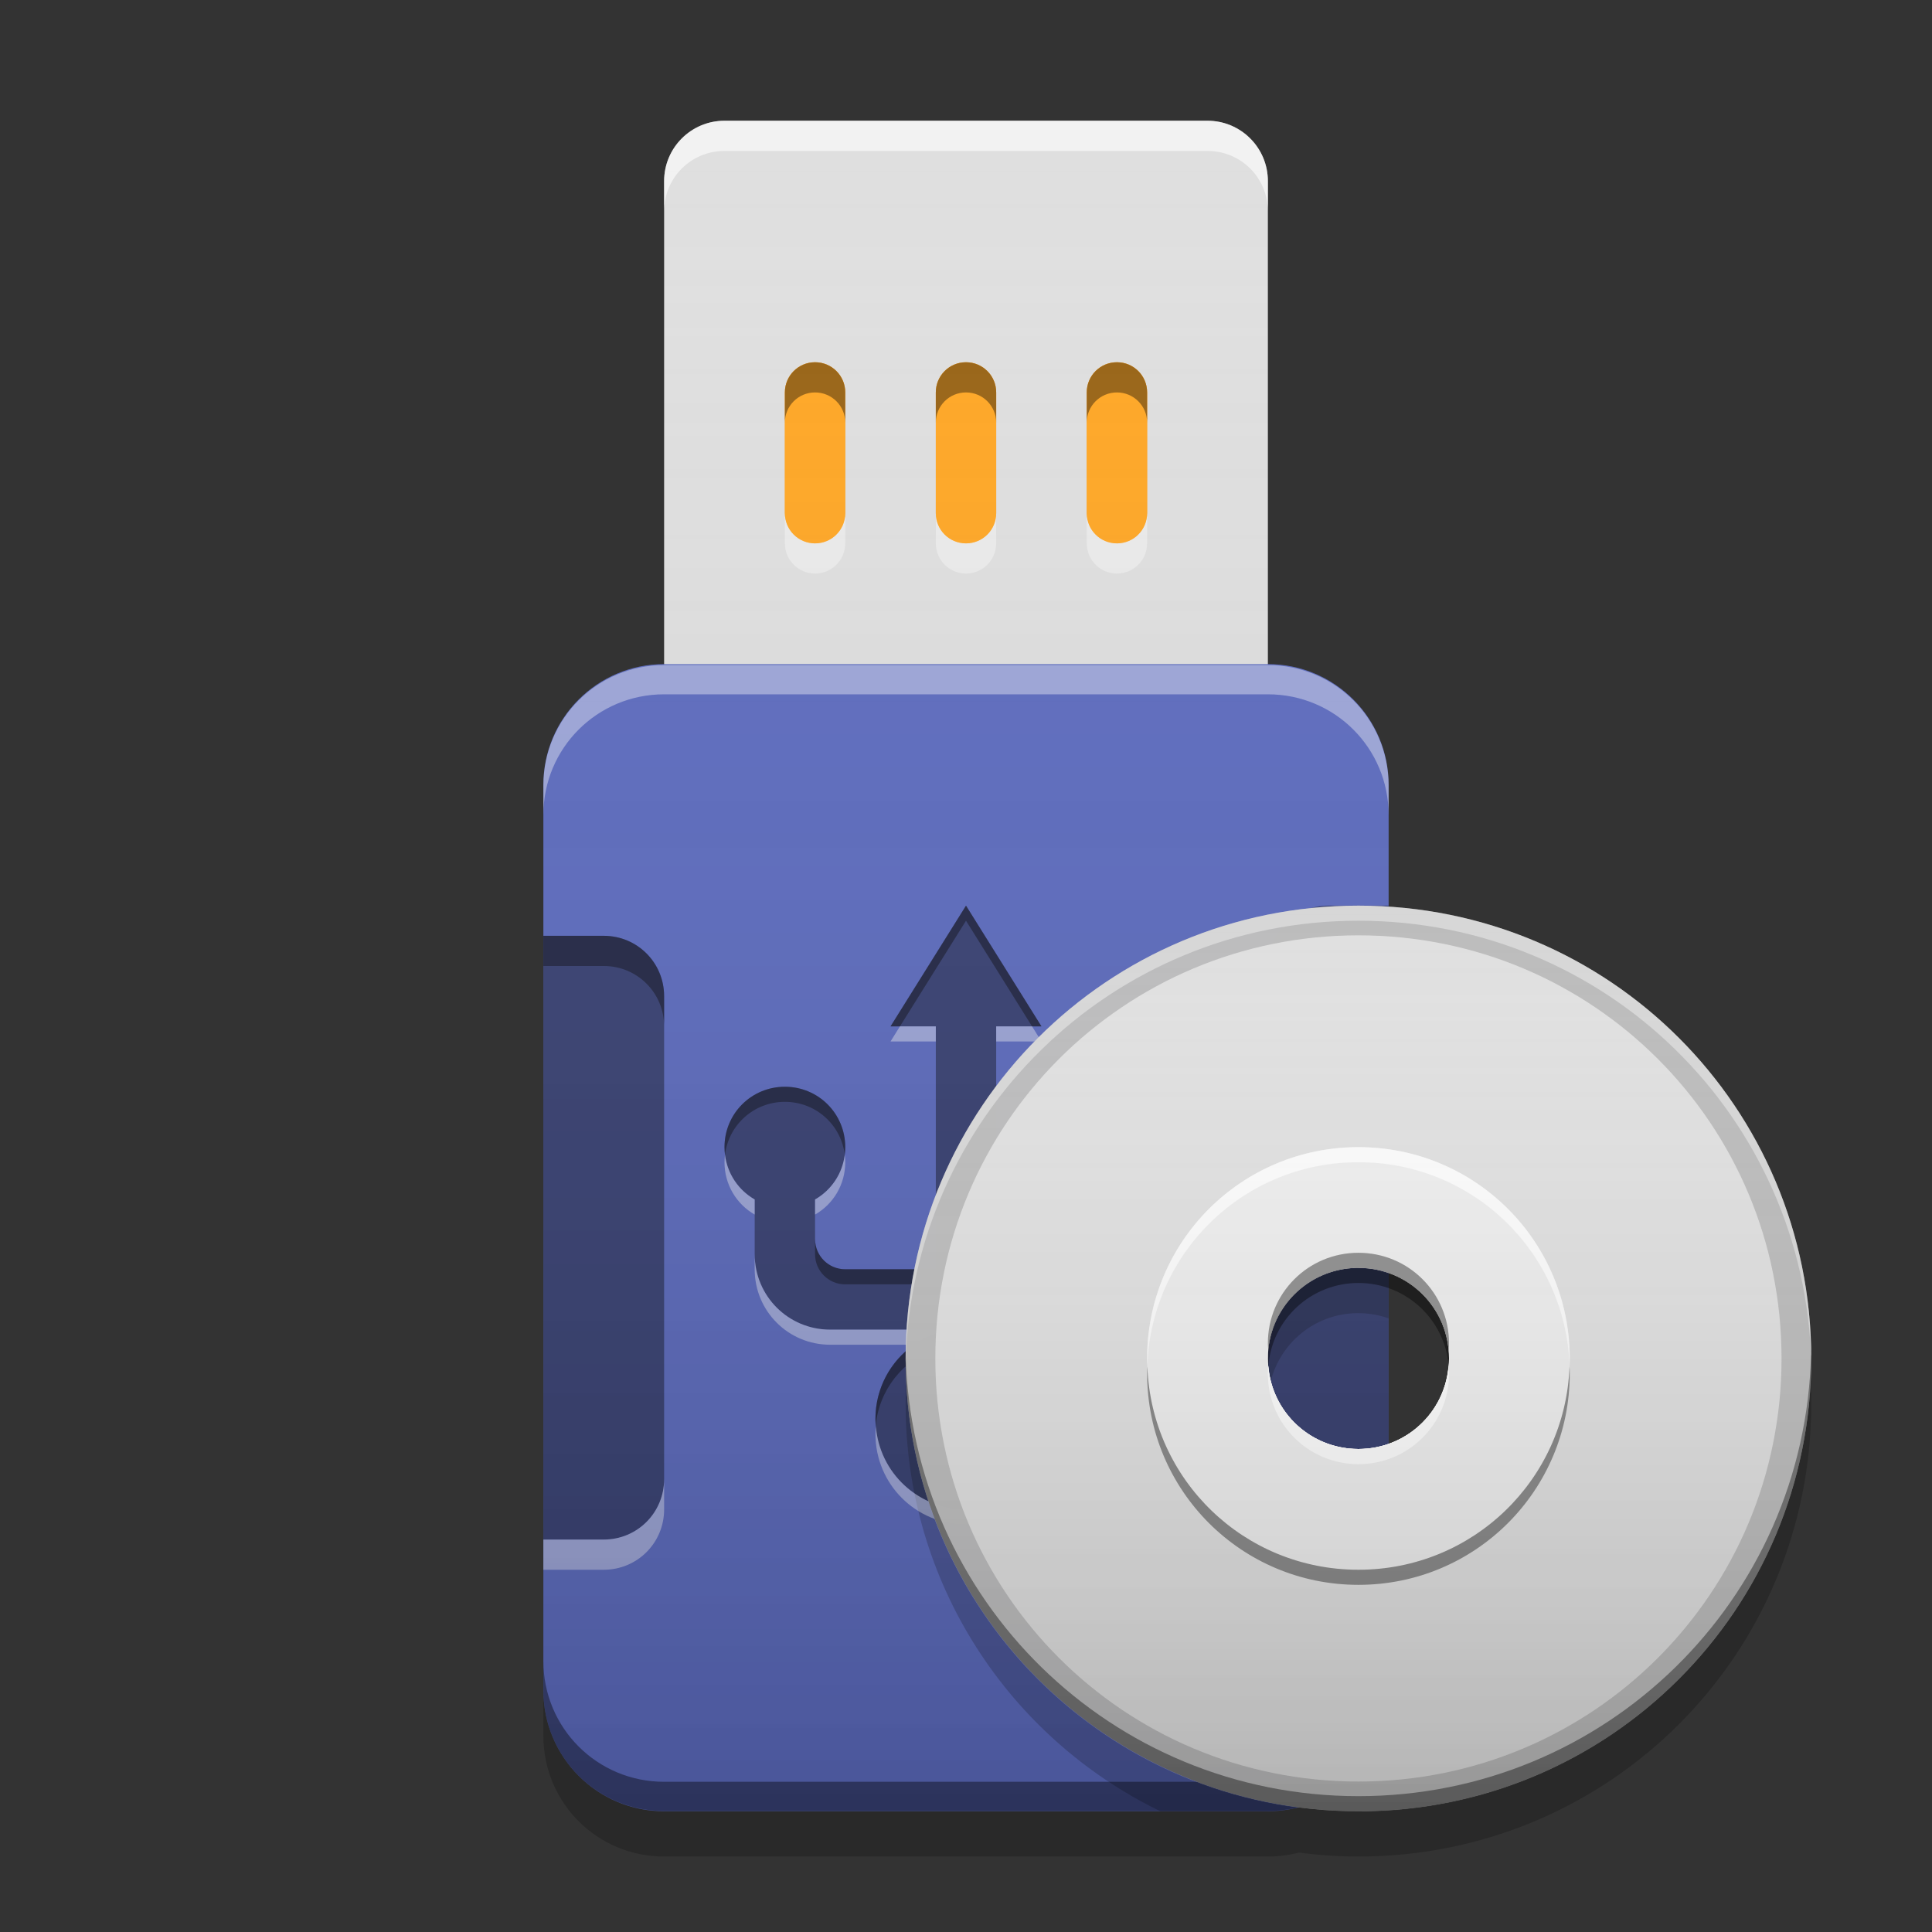 
<svg xmlns="http://www.w3.org/2000/svg" xmlns:xlink="http://www.w3.org/1999/xlink" width="32" height="32" viewBox="0 0 32 32" version="1.1">
<rect x="0" y="0" width="32" height="32" fill="#333333" stroke="none"/>
<defs>
<linearGradient id="linear0" gradientUnits="userSpaceOnUse" x1="32" y1="60" x2="32" y2="4" gradientTransform="matrix(0.5,0,0,0.5,-0,0)">
<stop offset="0" style="stop-color:rgb(0%,0%,0%);stop-opacity:0.2;"/>
<stop offset="1" style="stop-color:rgb(100%,100%,100%);stop-opacity:0;"/>
</linearGradient>
<linearGradient id="linear1" gradientUnits="userSpaceOnUse" x1="46" y1="60" x2="46" y2="30" gradientTransform="matrix(0.5,0,0,0.5,0,0)">
<stop offset="0" style="stop-color:rgb(0%,0%,0%);stop-opacity:0.2;"/>
<stop offset="1" style="stop-color:rgb(100%,100%,100%);stop-opacity:0;"/>
</linearGradient>
</defs>
<g id="surface1">
<path style=" stroke:none;fill-rule:nonzero;fill:rgb(87.843%,87.843%,87.843%);fill-opacity:0.996;" d="M 12 2 L 20 2 C 20.551 2 21 2.449 21 3 L 21 11 C 21 11.551 20.551 12 20 12 L 12 12 C 11.449 12 11 11.551 11 11 L 11 3 C 11 2.449 11.449 2 12 2 Z M 12 2 "/>
<path style=" stroke:none;fill-rule:nonzero;fill:rgb(36.078%,41.961%,75.294%);fill-opacity:1;" d="M 11 11 L 21 11 C 22.105 11 23 11.895 23 13 L 23 28 C 23 29.105 22.105 30 21 30 L 11 30 C 9.895 30 9 29.105 9 28 L 9 13 C 9 11.895 9.895 11 11 11 Z M 11 11 "/>
<path style=" stroke:none;fill-rule:nonzero;fill:rgb(100%,100%,100%);fill-opacity:0.4;" d="M 11 11.016 C 9.891 11.016 9 11.906 9 13.016 L 9 13.5 C 9 12.391 9.891 11.5 11 11.5 L 21 11.5 C 22.109 11.5 23 12.391 23 13.5 L 23 13.016 C 23 11.906 22.109 11.016 21 11.016 Z M 11 11.016 "/>
<path style=" stroke:none;fill-rule:nonzero;fill:rgb(0.392%,0.392%,0.392%);fill-opacity:0.4;" d="M 11 29.996 C 9.891 29.996 9 29.105 9 27.996 L 9 27.512 C 9 28.621 9.891 29.512 11 29.512 L 21 29.512 C 22.109 29.512 23 28.621 23 27.512 L 23 27.996 C 23 29.105 22.109 29.996 21 29.996 Z M 11 29.996 "/>
<path style=" stroke:none;fill-rule:nonzero;fill:rgb(0%,0%,0%);fill-opacity:0.2;" d="M 22.461 21.008 C 21.648 21.031 21 21.691 21 22.508 C 21 22.637 21.016 22.762 21.047 22.879 C 21.207 22.242 21.773 21.766 22.461 21.75 C 22.473 21.75 22.488 21.75 22.5 21.75 C 22.676 21.75 22.844 21.781 23 21.836 L 23 21.098 C 22.844 21.043 22.676 21.008 22.5 21.008 C 22.488 21.008 22.473 21.008 22.461 21.008 Z M 15.008 22.879 C 15.004 23.004 15 23.125 15 23.25 C 15 26.227 16.719 28.785 19.219 30 L 11 30 C 9.891 30 9 29.109 9 28 L 9 28.75 C 9 29.859 9.891 30.75 11 30.75 L 21 30.75 C 21.18 30.75 21.352 30.727 21.516 30.684 C 21.836 30.727 22.164 30.75 22.5 30.75 C 26.656 30.75 30 27.406 30 23.25 C 30 23.125 29.996 23.004 29.992 22.879 C 29.801 26.844 26.562 29.98 22.555 30.008 C 22.832 29.664 23 29.227 23 28.75 L 23 28 C 23 28.941 22.359 29.723 21.488 29.941 C 17.934 29.465 15.184 26.523 15.008 22.879 Z M 15.008 22.879 "/>
<path style=" stroke:none;fill-rule:nonzero;fill:rgb(0%,0%,0%);fill-opacity:0.4;" d="M 9 15.5 L 9 25.5 L 10 25.5 C 10.555 25.5 11 25.055 11 24.5 L 11 16.5 C 11 15.945 10.555 15.5 10 15.5 Z M 9 15.5 "/>
<path style=" stroke:none;fill-rule:nonzero;fill:rgb(0%,0%,0%);fill-opacity:0.4;" d="M 9 15.5 L 9 16 L 10 16 C 10.555 16 11 16.445 11 17 L 11 16.5 C 11 15.945 10.555 15.5 10 15.5 Z M 9 15.5 "/>
<path style=" stroke:none;fill-rule:nonzero;fill:rgb(100%,100%,100%);fill-opacity:0.4;" d="M 9 26 L 9 25.5 L 10 25.5 C 10.555 25.5 11 25.055 11 24.5 L 11 25 C 11 25.555 10.555 26 10 26 Z M 9 26 "/>
<path style=" stroke:none;fill-rule:nonzero;fill:rgb(0%,0%,0%);fill-opacity:0.4;" d="M 23 15.5 L 23 25.5 L 22 25.5 C 21.445 25.5 21 25.055 21 24.5 L 21 16.5 C 21 15.945 21.445 15.5 22 15.5 Z M 23 15.5 "/>
<path style=" stroke:none;fill-rule:nonzero;fill:rgb(0%,0%,0%);fill-opacity:0.4;" d="M 23 15 L 23 15.5 L 22 15.5 C 21.445 15.5 21 15.945 21 16.5 L 21 16 C 21 15.445 21.445 15 22 15 Z M 23 15 "/>
<path style=" stroke:none;fill-rule:nonzero;fill:rgb(100%,100%,100%);fill-opacity:0.4;" d="M 23 25.5 L 23 25 L 22 25 C 21.445 25 21 24.555 21 24 L 21 24.5 C 21 25.055 21.445 25.5 22 25.5 Z M 23 25.5 "/>
<path style=" stroke:none;fill-rule:nonzero;fill:rgb(100%,65.49%,14.902%);fill-opacity:0.996;" d="M 13.5 6 C 13.777 6 14 6.223 14 6.5 L 14 8.5 C 14 8.777 13.777 9 13.5 9 C 13.223 9 13 8.777 13 8.5 L 13 6.5 C 13 6.223 13.223 6 13.5 6 Z M 13.5 6 "/>
<path style=" stroke:none;fill-rule:nonzero;fill:rgb(100%,65.49%,14.902%);fill-opacity:0.996;" d="M 16 6 C 16.277 6 16.5 6.223 16.5 6.5 L 16.5 8.5 C 16.5 8.777 16.277 9 16 9 C 15.723 9 15.5 8.777 15.5 8.5 L 15.5 6.5 C 15.5 6.223 15.723 6 16 6 Z M 16 6 "/>
<path style=" stroke:none;fill-rule:nonzero;fill:rgb(100%,65.49%,14.902%);fill-opacity:0.996;" d="M 18.5 6 C 18.777 6 19 6.223 19 6.5 L 19 8.5 C 19 8.777 18.777 9 18.5 9 C 18.223 9 18 8.777 18 8.5 L 18 6.5 C 18 6.223 18.223 6 18.5 6 Z M 18.5 6 "/>
<path style=" stroke:none;fill-rule:nonzero;fill:rgb(100%,65.49%,14.902%);fill-opacity:0.996;" d="M 13.5 6 C 13.777 6 14 6.223 14 6.5 L 14 8.5 C 14 8.777 13.777 9 13.5 9 C 13.223 9 13 8.777 13 8.5 L 13 6.5 C 13 6.223 13.223 6 13.5 6 Z M 13.5 6 "/>
<path style=" stroke:none;fill-rule:nonzero;fill:rgb(100%,65.49%,14.902%);fill-opacity:0.996;" d="M 16 6 C 16.277 6 16.5 6.223 16.5 6.5 L 16.5 8.5 C 16.5 8.777 16.277 9 16 9 C 15.723 9 15.5 8.777 15.5 8.5 L 15.5 6.5 C 15.5 6.223 15.723 6 16 6 Z M 16 6 "/>
<path style=" stroke:none;fill-rule:nonzero;fill:rgb(100%,65.49%,14.902%);fill-opacity:0.996;" d="M 18.5 6 C 18.777 6 19 6.223 19 6.5 L 19 8.5 C 19 8.777 18.777 9 18.5 9 C 18.223 9 18 8.777 18 8.5 L 18 6.5 C 18 6.223 18.223 6 18.5 6 Z M 18.5 6 "/>
<path style=" stroke:none;fill-rule:nonzero;fill:rgb(0%,0%,0%);fill-opacity:0.4;" d="M 13.5 6 C 13.223 6 13 6.223 13 6.5 L 13 7 C 13 6.723 13.223 6.5 13.5 6.5 C 13.777 6.5 14 6.723 14 7 L 14 6.5 C 14 6.223 13.777 6 13.5 6 Z M 16 6 C 15.723 6 15.5 6.223 15.5 6.5 L 15.5 7 C 15.5 6.723 15.723 6.5 16 6.5 C 16.277 6.5 16.5 6.723 16.5 7 L 16.5 6.5 C 16.5 6.223 16.277 6 16 6 Z M 18.5 6 C 18.223 6 18 6.223 18 6.5 L 18 7 C 18 6.723 18.223 6.5 18.5 6.5 C 18.777 6.5 19 6.723 19 7 L 19 6.5 C 19 6.223 18.777 6 18.5 6 Z M 18.5 6 "/>
<path style=" stroke:none;fill-rule:nonzero;fill:rgb(99.608%,99.608%,99.608%);fill-opacity:0.4;" d="M 13.5 9.5 C 13.223 9.5 13 9.277 13 9 L 13 8.5 C 13 8.777 13.223 9 13.5 9 C 13.777 9 14 8.777 14 8.5 L 14 9 C 14 9.277 13.777 9.5 13.5 9.5 Z M 16 9.5 C 15.723 9.5 15.5 9.277 15.5 9 L 15.5 8.5 C 15.5 8.777 15.723 9 16 9 C 16.277 9 16.5 8.777 16.5 8.5 L 16.5 9 C 16.5 9.277 16.277 9.5 16 9.5 Z M 18.5 9.5 C 18.223 9.5 18 9.277 18 9 L 18 8.5 C 18 8.777 18.223 9 18.5 9 C 18.777 9 19 8.777 19 8.5 L 19 9 C 19 9.277 18.777 9.5 18.5 9.5 Z M 18.5 9.5 "/>
<path style=" stroke:none;fill-rule:nonzero;fill:rgb(100%,100%,100%);fill-opacity:0.6;" d="M 12 2 C 11.445 2 11 2.445 11 3 L 11 3.5 C 11 2.945 11.445 2.5 12 2.5 L 20 2.5 C 20.555 2.5 21 2.945 21 3.5 L 21 3 C 21 2.445 20.555 2 20 2 Z M 12 2 "/>
<path style=" stroke:none;fill-rule:nonzero;fill:rgb(0%,0%,0%);fill-opacity:0.4;" d="M 16 15 L 14.75 17 L 15.5 17 L 15.5 21.023 L 14 21.023 C 13.723 21.023 13.5 20.801 13.5 20.523 L 13.5 19.867 C 13.801 19.695 14 19.371 14 19 C 14 18.445 13.555 18 13 18 C 12.445 18 12 18.445 12 19 C 12 19.371 12.199 19.695 12.5 19.867 L 12.5 20.773 C 12.5 21.469 13.059 22.023 13.75 22.023 L 15.5 22.023 L 15.5 22.086 C 14.918 22.289 14.5 22.844 14.5 23.5 C 14.5 24.332 15.168 25 16 25 C 16.832 25 17.5 24.332 17.5 23.5 C 17.5 22.844 17.082 22.289 16.5 22.086 L 16.5 21 L 18.25 21 C 18.941 21 19.5 20.441 19.5 19.75 L 19.5 19 L 19.75 19 C 19.887 19 20 18.887 20 18.75 L 20 17.25 C 20 17.113 19.887 17 19.75 17 L 18.25 17 C 18.113 17 18 17.113 18 17.25 L 18 18.75 C 18 18.887 18.113 19 18.25 19 L 18.5 19 L 18.5 19.5 C 18.5 19.777 18.277 20 18 20 L 16.5 20 L 16.5 17 L 17.25 17 Z M 16 15 "/>
<path style=" stroke:none;fill-rule:nonzero;fill:rgb(0%,0%,0%);fill-opacity:0.4;" d="M 16 15 L 14.75 17 L 14.906 17 L 16 15.25 L 17.094 17 L 17.25 17 Z M 18.25 17 C 18.113 17 18 17.113 18 17.25 L 18 17.5 C 18 17.363 18.113 17.25 18.25 17.25 L 19.75 17.25 C 19.887 17.25 20 17.363 20 17.5 L 20 17.25 C 20 17.113 19.887 17 19.75 17 Z M 13 18 C 12.445 18 12 18.445 12 19 C 12 19.043 12.004 19.082 12.008 19.125 C 12.07 18.629 12.488 18.25 13 18.25 C 13.512 18.25 13.93 18.629 13.992 19.125 C 13.996 19.082 14 19.043 14 19 C 14 18.445 13.555 18 13 18 Z M 18.5 19.5 C 18.5 19.777 18.277 20 18 20 L 16.5 20 L 16.5 20.25 L 18 20.25 C 18.277 20.25 18.5 20.027 18.5 19.75 Z M 13.5 20.523 L 13.5 20.773 C 13.5 21.051 13.723 21.273 14 21.273 L 15.5 21.273 L 15.5 21.023 L 14 21.023 C 13.723 21.023 13.5 20.801 13.5 20.523 Z M 16.5 22.086 L 16.5 22.336 C 17.043 22.527 17.441 23.02 17.492 23.617 C 17.496 23.578 17.5 23.539 17.5 23.5 C 17.5 22.844 17.082 22.289 16.5 22.086 Z M 15.137 22.273 C 14.75 22.547 14.5 22.992 14.5 23.5 C 14.5 23.539 14.504 23.578 14.504 23.617 C 14.559 23.02 14.957 22.527 15.5 22.336 L 15.5 22.273 Z M 15.137 22.273 "/>
<path style=" stroke:none;fill-rule:nonzero;fill:rgb(100%,100%,100%);fill-opacity:0.4;" d="M 14.906 17 L 14.75 17.25 L 15.5 17.25 L 15.5 17 Z M 16.5 17 L 16.5 17.25 L 17.25 17.25 L 17.094 17 Z M 18 18.75 L 18 19 C 18 19.137 18.113 19.25 18.25 19.25 L 18.5 19.25 L 18.5 19 L 18.25 19 C 18.113 19 18 18.887 18 18.75 Z M 20 18.75 C 20 18.887 19.887 19 19.75 19 L 19.5 19 L 19.5 19.25 L 19.75 19.25 C 19.887 19.25 20 19.137 20 19 Z M 12.008 19.125 C 12.004 19.168 12 19.207 12 19.25 C 12 19.621 12.199 19.945 12.5 20.117 L 12.5 19.867 C 12.234 19.715 12.047 19.445 12.008 19.125 Z M 13.992 19.125 C 13.953 19.445 13.766 19.715 13.5 19.867 L 13.5 20.117 C 13.801 19.945 14 19.621 14 19.25 C 14 19.207 13.996 19.168 13.992 19.129 Z M 19.5 19.75 C 19.5 20.441 18.941 21 18.25 21 L 16.5 21 L 16.5 21.25 L 18.25 21.25 C 18.941 21.25 19.5 20.691 19.5 20 Z M 12.5 20.773 L 12.5 21.023 C 12.5 21.719 13.059 22.273 13.75 22.273 L 15.133 22.273 C 15.246 22.195 15.367 22.133 15.5 22.086 L 15.5 22.023 L 13.75 22.023 C 13.059 22.023 12.5 21.469 12.5 20.773 Z M 14.508 23.621 C 14.504 23.664 14.5 23.707 14.5 23.75 C 14.5 24.582 15.168 25.25 16 25.25 C 16.832 25.25 17.5 24.582 17.5 23.75 C 17.5 23.707 17.496 23.664 17.496 23.621 C 17.434 24.395 16.789 25 16 25 C 15.211 25 14.566 24.395 14.508 23.621 Z M 14.508 23.621 "/>
<path style=" stroke:none;fill-rule:nonzero;fill:url(#linear0);" d="M 12 2 C 11.445 2 11 2.445 11 3 L 11 11 C 9.891 11 9 11.891 9 13 L 9 28 C 9 29.109 9.891 30 11 30 L 21 30 C 22.109 30 23 29.109 23 28 L 23 13 C 23 11.891 22.109 11 21 11 L 21 3 C 21 2.445 20.555 2 20 2 Z M 12 2 "/>
<path style=" stroke:none;fill-rule:nonzero;fill:rgb(74.118%,74.118%,74.118%);fill-opacity:0.996;" d="M 22.5 15 C 18.344 15 15 18.344 15 22.5 C 15 26.656 18.344 30 22.5 30 C 26.656 30 30 26.656 30 22.5 C 30 18.344 26.656 15 22.5 15 Z M 22.461 21 C 22.473 21 22.488 21 22.5 21 C 23.332 21 24 21.668 24 22.5 C 24 23.332 23.332 24 22.5 24 C 21.668 24 21 23.332 21 22.5 C 21 21.684 21.648 21.02 22.461 21 Z M 22.461 21 "/>
<path style=" stroke:none;fill-rule:nonzero;fill:rgb(87.843%,87.843%,87.843%);fill-opacity:0.996;" d="M 22.5 15.492 C 18.617 15.492 15.492 18.617 15.492 22.5 C 15.492 26.383 18.617 29.508 22.5 29.508 C 26.383 29.508 29.508 26.383 29.508 22.5 C 29.508 18.617 26.383 15.492 22.5 15.492 Z M 22.461 21 C 22.473 21 22.488 21 22.5 21 C 23.332 21 24 21.668 24 22.5 C 24 23.332 23.332 24 22.5 24 C 21.668 24 21 23.332 21 22.5 C 21 21.684 21.648 21.02 22.461 21 Z M 22.461 21 "/>
<path style=" stroke:none;fill-rule:nonzero;fill:rgb(93.333%,93.333%,93.333%);fill-opacity:0.996;" d="M 22.5 19 C 20.562 19 19 20.562 19 22.5 C 19 24.438 20.562 26 22.5 26 C 24.438 26 26 24.438 26 22.5 C 26 20.562 24.438 19 22.5 19 Z M 22.461 21 C 22.473 21 22.488 21 22.5 21 C 23.332 21 24 21.668 24 22.5 C 24 23.332 23.332 24 22.5 24 C 21.668 24 21 23.332 21 22.5 C 21 21.684 21.648 21.02 22.461 21 Z M 22.461 21 "/>
<path style=" stroke:none;fill-rule:nonzero;fill:rgb(100%,100%,100%);fill-opacity:0.8;" d="M 22.5 19 C 20.562 19 19 20.562 19 22.5 C 19 22.539 19 22.574 19.004 22.613 C 19.074 20.738 20.605 19.25 22.5 19.25 C 24.395 19.25 25.926 20.738 25.996 22.613 C 26 22.574 26 22.539 26 22.5 C 26 20.562 24.438 19 22.5 19 Z M 23.992 22.617 C 23.934 23.395 23.289 24 22.5 24 C 21.711 24 21.066 23.395 21.008 22.621 C 21.004 22.664 21 22.707 21 22.75 C 21 23.582 21.668 24.25 22.5 24.25 C 23.332 24.25 24 23.582 24 22.75 C 24 22.707 23.996 22.664 23.992 22.617 Z M 23.992 22.617 "/>
<path style=" stroke:none;fill-rule:nonzero;fill:rgb(0%,0%,0%);fill-opacity:0.4;" d="M 22.5 26.25 C 20.562 26.25 19 24.688 19 22.75 C 19 22.711 19 22.676 19.004 22.637 C 19.074 24.512 20.605 26 22.5 26 C 24.395 26 25.926 24.512 25.996 22.637 C 26 22.676 26 22.711 26 22.75 C 26 24.688 24.438 26.25 22.5 26.25 Z M 23.996 22.629 C 23.934 21.855 23.289 21.25 22.5 21.25 C 21.711 21.25 21.066 21.855 21.008 22.629 C 21.004 22.586 21 22.543 21 22.5 C 21 21.668 21.668 21 22.5 21 C 23.332 21 24 21.668 24 22.5 C 24 22.543 23.996 22.586 23.996 22.629 Z M 23.996 22.629 "/>
<path style=" stroke:none;fill-rule:nonzero;fill:rgb(100%,100%,100%);fill-opacity:0.4;" d="M 22.5 15 C 18.344 15 15 18.344 15 22.5 C 15 22.523 15 22.547 15 22.57 C 15.098 18.5 18.406 15.25 22.5 15.25 C 26.594 15.25 29.902 18.5 30 22.57 C 30 22.547 30 22.523 30 22.5 C 30 18.344 26.656 15 22.5 15 Z M 23.992 22.617 C 23.934 23.395 23.289 24 22.5 24 C 21.711 24 21.066 23.395 21.008 22.621 C 21.004 22.664 21 22.707 21 22.75 C 21 23.582 21.668 24.25 22.5 24.25 C 23.332 24.25 24 23.582 24 22.75 C 24 22.707 23.996 22.664 23.992 22.617 Z M 23.992 22.617 "/>
<path style=" stroke:none;fill-rule:nonzero;fill:rgb(0.392%,0.392%,0.392%);fill-opacity:0.4;" d="M 22.5 30 C 18.344 30 15 26.656 15 22.5 C 15 22.477 15 22.453 15 22.43 C 15.098 26.5 18.406 29.75 22.5 29.75 C 26.594 29.75 29.902 26.5 29.996 22.43 C 30 22.453 30 22.477 30 22.5 C 30 26.656 26.656 30 22.5 30 Z M 23.996 22.383 C 23.934 21.605 23.289 21 22.5 21 C 21.711 21 21.066 21.605 21.008 22.379 C 21.004 22.336 21 22.293 21 22.25 C 21 21.418 21.668 20.75 22.5 20.75 C 23.332 20.75 24 21.418 24 22.25 C 24 22.293 23.996 22.336 23.996 22.383 Z M 23.996 22.383 "/>
<path style=" stroke:none;fill-rule:nonzero;fill:url(#linear1);" d="M 22.5 15 C 18.344 15 15 18.344 15 22.5 C 15 26.656 18.344 30 22.5 30 C 26.656 30 30 26.656 30 22.5 C 30 18.344 26.656 15 22.5 15 Z M 22.461 21 C 22.473 21 22.488 21 22.5 21 C 23.332 21 24 21.668 24 22.5 C 24 23.332 23.332 24 22.5 24 C 21.668 24 21 23.332 21 22.5 C 21 21.684 21.648 21.02 22.461 21 Z M 22.461 21 "/>
</g>
</svg>
